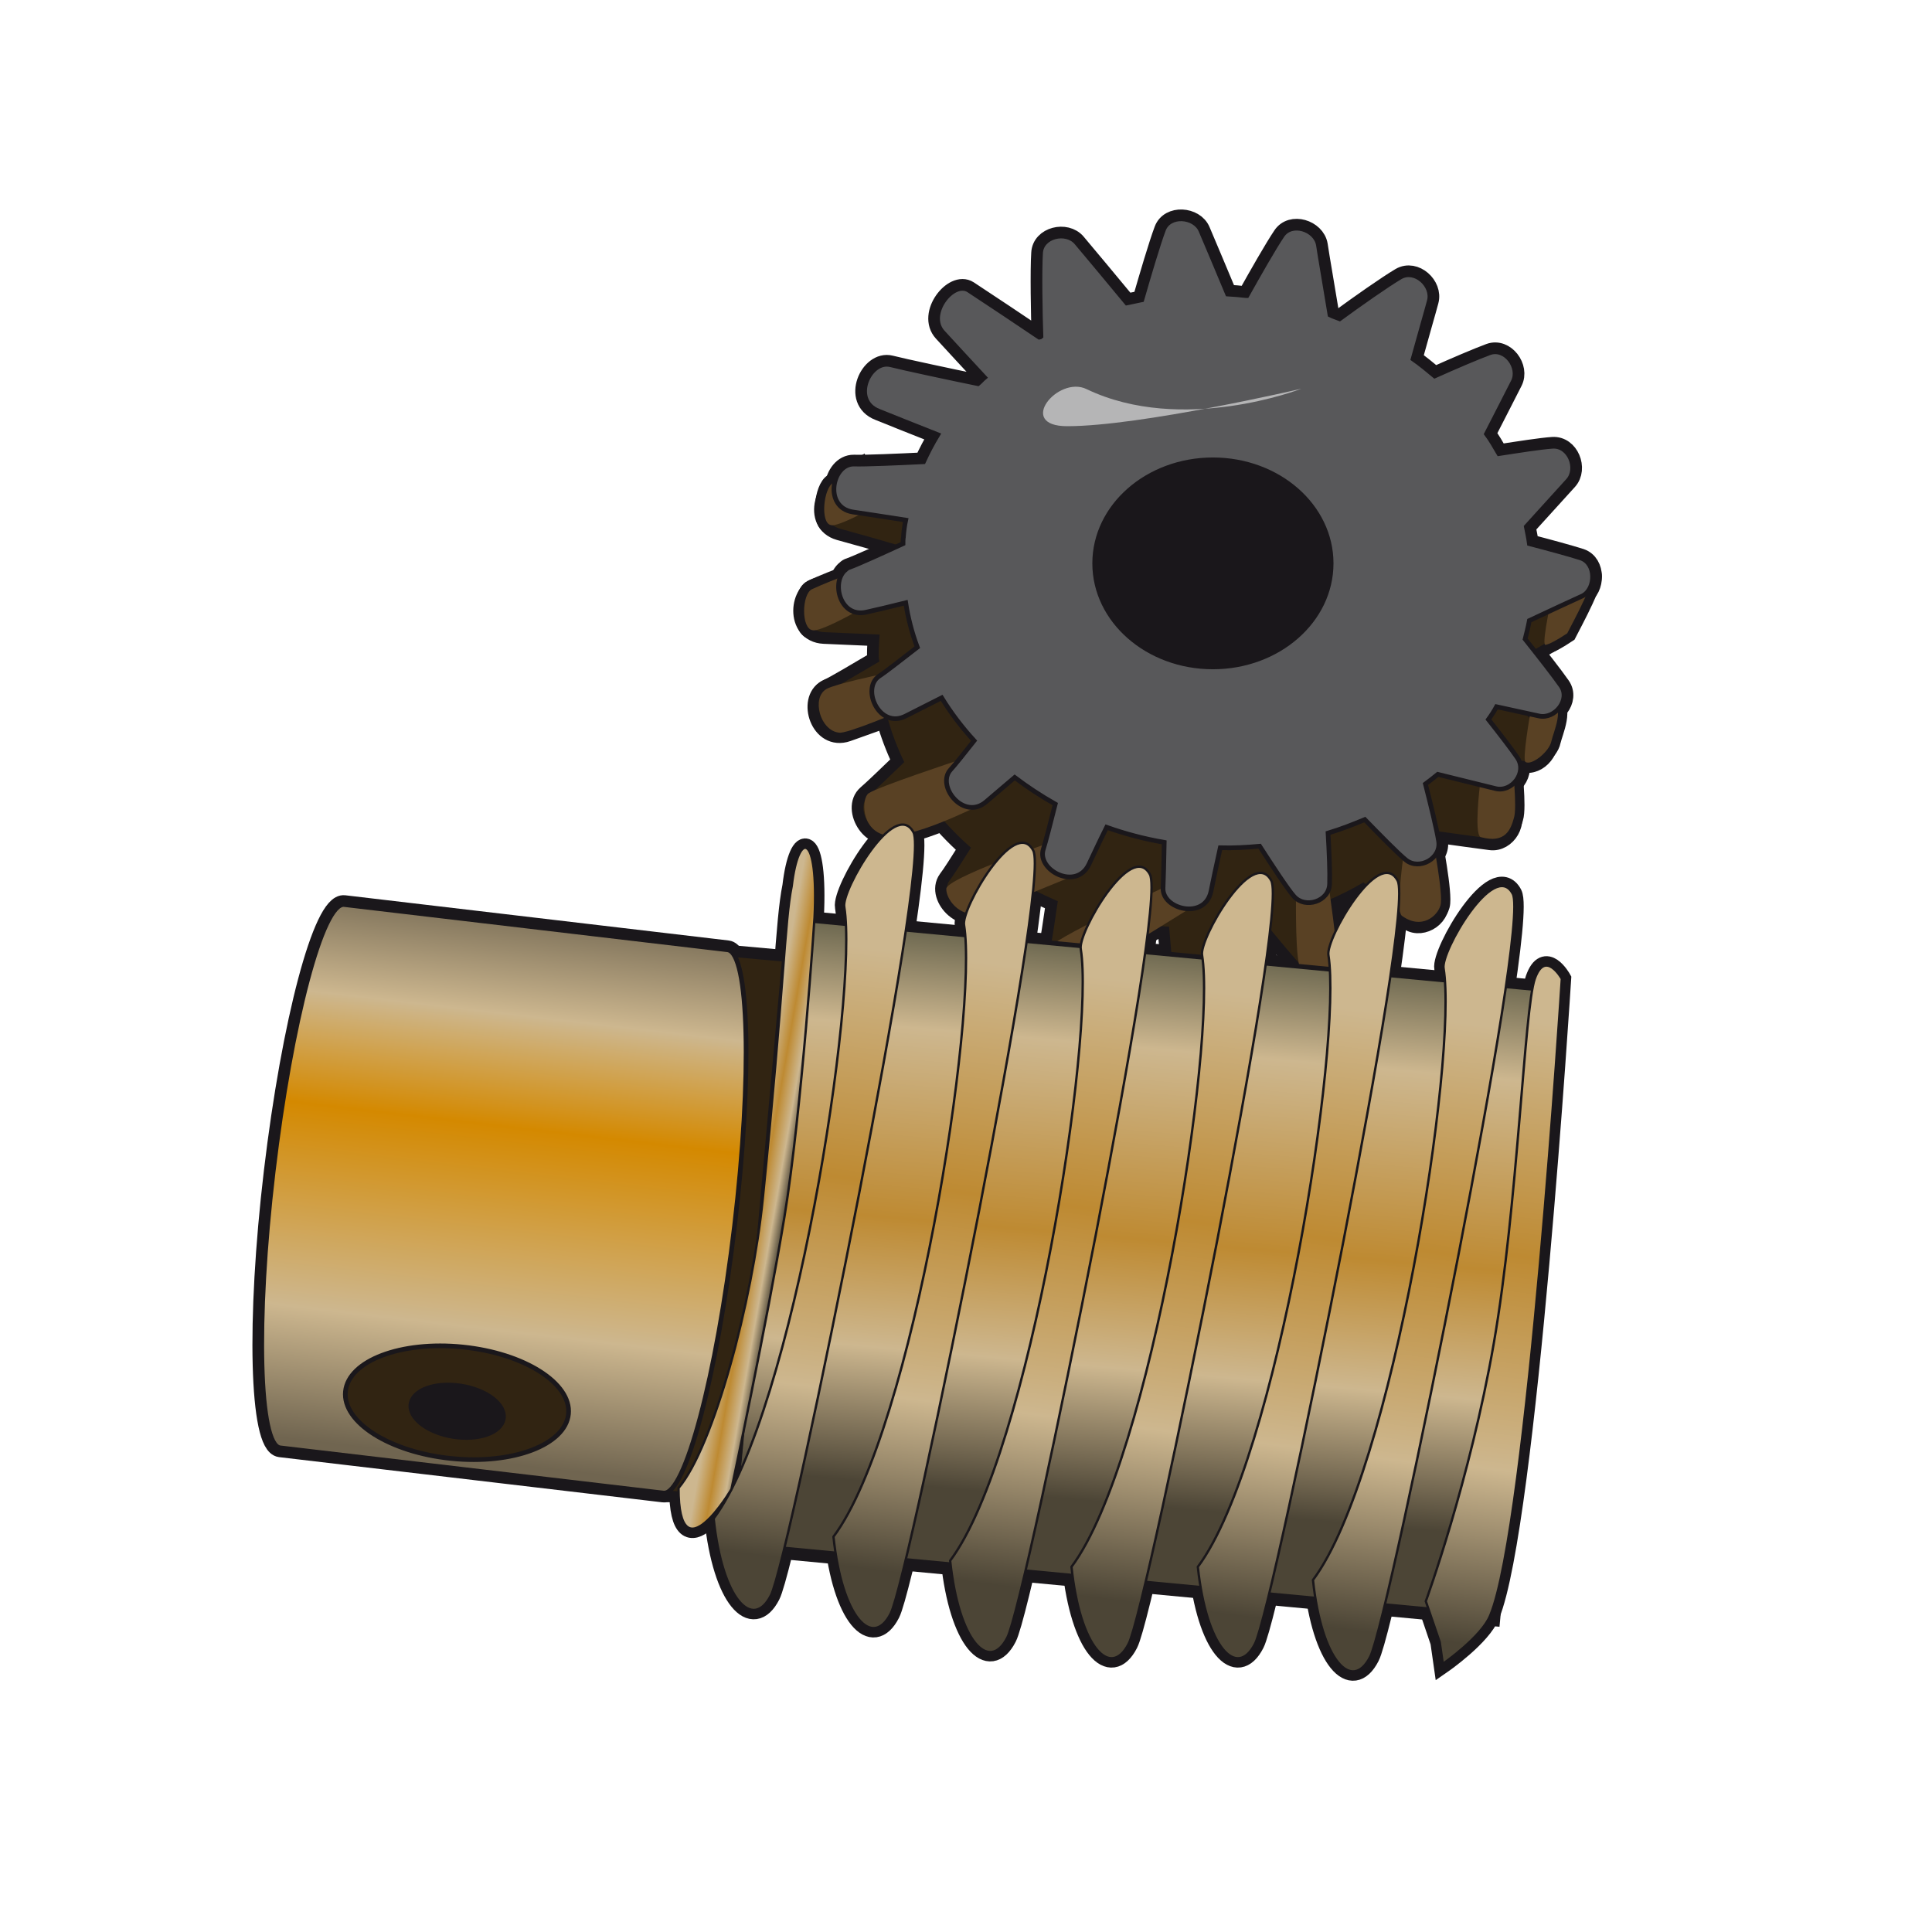 <?xml version="1.0" encoding="utf-8"?>
<!-- Generator: Adobe Illustrator 19.0.0, SVG Export Plug-In . SVG Version: 6.00 Build 0)  -->
<svg version="1.1" id="Camada_1" xmlns="http://www.w3.org/2000/svg" xmlns:xlink="http://www.w3.org/1999/xlink" x="0px" y="0px"
	 viewBox="0 0 500 500" style="enable-background:new 0 0 500 500;" xml:space="preserve">
<style type="text/css">
	.st0{fill:#1A171B;stroke:#1A171B;stroke-width:4.836;stroke-miterlimit:10;}
	.st1{fill:#312412;stroke:#1A171B;stroke-width:1.209;stroke-miterlimit:10;}
	.st2{fill:#594124;}
	.st3{fill:#58585A;stroke:#1A171B;stroke-width:1.209;stroke-miterlimit:10;}
	.st4{fill:#1A171B;stroke:#1A171B;stroke-width:1.209;stroke-miterlimit:10;}
	.st5{fill:url(#XMLID_96_);stroke:#1A171B;stroke-width:1.209;stroke-miterlimit:10;}
	.st6{fill:url(#XMLID_97_);stroke:#1A171B;stroke-width:1.209;stroke-miterlimit:10;}
	.st7{fill:url(#XMLID_98_);stroke:#1A171B;stroke-width:0.605;stroke-miterlimit:10;}
	.st8{fill:url(#XMLID_99_);stroke:#1A171B;stroke-width:0.605;stroke-miterlimit:10;}
	.st9{fill:url(#XMLID_100_);stroke:#1A171B;stroke-width:0.605;stroke-miterlimit:10;}
	.st10{fill:url(#XMLID_101_);stroke:#1A171B;stroke-width:0.605;stroke-miterlimit:10;}
	.st11{fill:url(#XMLID_102_);stroke:#1A171B;stroke-width:0.605;stroke-miterlimit:10;}
	.st12{fill:url(#XMLID_103_);stroke:#1A171B;stroke-width:0.605;stroke-miterlimit:10;}
	.st13{fill:url(#XMLID_104_);stroke:#1A171B;stroke-width:0.605;stroke-miterlimit:10;}
	.st14{fill:url(#XMLID_105_);stroke:#1A171B;stroke-width:0.605;stroke-miterlimit:10;}
	.st15{opacity:0.72;fill:#D8D9DA;}
</style>
<path id="XMLID_94_" class="st0" d="M402,155.9c-2.9-0.6-8.5-1.5-13.7-2.2c-0.4-1.4-0.8-2.9-1.2-4.3c3.4-4.6,8.9-22.2,4.6-21.4
	c-2.9,0.6-8.5,2-13.6,3.4c-1.2-1.6-2.4-3.2-3.7-4.8c2-5.2,4.6-11.9,5.5-14.2c1.5-3.9-2.9-8.7-6.9-6.8c-2.9,1.4-8.7,4.6-13.5,7.5
	c-1.9-1.4-3.9-2.6-6-3.8c1-5.6,2.2-13,2.6-15.4c0.7-4.1-4.6-8-8.1-5.4c-3.2,2.4-10,8.4-14.5,12.4c-0.9-0.2-1.7-0.5-2.6-0.7
	c-1.5-5.5-4.2-14.9-4.9-17.7c-1.1-4-7.6-5.3-9.6-1.4c-1.7,3.3-5,10.9-7.4,16.4c-0.1,0-0.2,0-0.3,0c-1.6,0-3.2,0-4.7,0.1
	c-2.8-5-7.2-13.2-8.6-15.6c-2-3.6-8.6-3.4-9.7,0.8c-1,3.8-2.6,12.6-3.6,18.5c-1.3,0.4-2.6,0.8-3.8,1.3c-3.6-3.5-12.2-11.8-14.6-14.1
	c-3-2.9-9.2-0.7-9,3.6c0.2,4.6,1.6,15.8,2.3,21.5c-0.1,0.1-0.3,0.2-0.4,0.3c-4.9-2.6-16.3,8.9-13,11.9c-0.5,0.6-1,1.2-1.5,1.8
	c-6.5-0.7-19.8-2-23-2.5c-5.6-0.8-9.2,10.2-1.9,12.3c3.3,0.9,10.1,2.8,15.8,4.5c-1.1,2.4-2.1,4.9-2.9,7.4c-6,0.9-15.1,2.3-17.9,2.5
	c-5.6,0.5-6.7,12,1,12.4c2.9,0.1,8.5,0.4,13.8,0.6c-0.1,1.5-0.2,2.9-0.2,4.4c0,0.6,0,1.2,0.1,1.7c-4.9,2.9-11,6.5-13.1,7.5
	c-5,2.6-1.7,13.6,5.5,11.1c2.2-0.8,5.9-2.1,9.8-3.5c1.1,3.8,2.5,7.6,4.2,11.1c-3.6,3.5-7.5,7.2-9,8.5c-4.3,3.7,1.6,13.7,8,9.5
	c1.9-1.3,5.3-3.4,8.7-5.7c2.8,3.6,6,7,9.5,10.1c-2.2,3.5-4.3,6.8-5.3,8.1c-3.3,4.6,4.8,12.9,10,7.3c1.5-1.6,4-4.3,6.7-7.1
	c3.5,2.2,7.3,4.1,11.2,5.8c-0.7,4.9-1.5,10-1.9,12c-1.2,5.5,9.6,9.8,12.1,2.6c0.8-2.2,2.1-6.1,3.5-10.1c4.9,1.2,10,2,15.2,2.3
	c0.4,4.8,0.9,9.7,0.9,11.7c0.2,5.7,11.6,7.3,12.4-0.3c0.2-2.5,0.7-6.9,1.2-11.5c3.4-0.3,6.8-0.8,10.1-1.5c3.6,4.4,8.4,10.2,10.2,12
	c3.1,2.9,9.2,0.4,8.8-4.2c-0.2-2.8-1-8-1.8-13c3.1-1.3,6.1-2.8,9-4.5c4.3,3.6,9.7,8,11.8,9.3c3.6,2.3,9.1-1.4,7.8-5.9
	c-0.9-3.1-3-8.9-4.9-14.2c1-0.9,2-1.9,2.9-2.8c5.7,0.8,12.9,1.8,15.3,2.1c4.2,0.6,7.7-5,4.7-8.6c-1.7-2-5.1-5.6-8.5-9.1
	c0.6-1.2,1.2-2.3,1.8-3.5c4.6,0.5,9.4,1,11.2,1.2c4.1,0.4,7.7-5.1,4.9-8.4c-2.1-2.4-6.6-7.1-10.6-11c0.2-1.6,0.4-3.3,0.5-4.9
	c4.8-2.9,11-6.6,13.1-7.8C406.8,163.4,406.3,156.9,402,155.9z"/>
<path id="XMLID_93_" class="st0" d="M210.1,152.5c2.3-1.1,7.9-3.3,7.9-3.3l3.4,9.2c0,0-9.2,5.2-11.1,4.7
	C207.3,162.7,207.5,153.8,210.1,152.5z"/>
<path id="XMLID_92_" class="st0" d="M215.7,124.9c2.3-1.1,6.8-3.9,6.8-3.9l3.7,10.2c0,0-9.2,5.2-11.1,4.7
	C212.2,135.5,213.1,126.2,215.7,124.9z"/>
<path id="XMLID_91_" class="st0" d="M213.9,178.3c2.3-1.3,13.7-3.7,13.7-3.7l5.8,9.3c0,0-14.5,6.2-16.3,5.7
	C212.3,189.1,209.9,180.6,213.9,178.3z"/>
<path id="XMLID_90_" class="st0" d="M224.8,205.3c2.5-1.7,22.8-8.4,22.8-8.4l5.7,11.6c0,0-18.2,9.2-24.4,7.6
	C222.7,214.5,223,206.5,224.8,205.3z"/>
<path id="XMLID_89_" class="st0" d="M269.9,218.7c0,0-24.9,8.7-25,11.3c-0.1,2.5,3.2,7.4,8.4,6.4c2.1-0.4,26.1-10.4,26.1-10.4
	L269.9,218.7z"/>
<path id="XMLID_88_" class="st0" d="M300.5,230c0,0-29.3,13.5-29.2,15.6c-0.3,3.4,5.3,7.6,10.1,5.4s30.7-18.5,30.7-18.5L300.5,230z"
	/>
<path id="XMLID_87_" class="st0" d="M335.4,232.8c0,0-0.2,16.6,1.2,17.6c5.1,3.5,9.1-1.3,9.2-2.9c0.5-1.6-2-18.6-2-18.6L335.4,232.8
	z"/>
<path id="XMLID_86_" class="st0" d="M370.7,216.7l-7.6,5.6c0,0-1.9,13.6-0.3,14.7c5.1,3.7,9.2,0.1,10-2.7S370.7,216.7,370.7,216.7z"
	/>
<path id="XMLID_85_" class="st0" d="M391.4,197.8l-8.4,5.4c0,0-1.5,12.2,0.1,13.4c6.6,1.9,7.9-2.1,8.7-4.9
	C392.7,208.9,391.4,197.8,391.4,197.8z"/>
<path id="XMLID_84_" class="st0" d="M401.3,181.8c-3.9-0.8-5.3,3-5.3,3s-2.1,11.9-1.2,12.4c1.6,1,6.2-2.7,6.7-5.4
	C402,189.5,405.2,182.6,401.3,181.8z"/>
<path id="XMLID_83_" class="st0" d="M411.6,148.3c-3.7,0-9.7,4.8-9.7,4.8s-3,13.3-2,13.8c1-0.1,3.3-1.4,5.7-3
	C406.7,161.7,414.1,148.3,411.6,148.3z"/>
<path id="XMLID_82_" class="st0" d="M409.1,144.4c-2.8-0.9-8.3-2.4-13.3-3.7c-0.2-1.5-0.5-2.9-0.8-4.4c3.8-4.2,9.1-10,10.8-11.9
	c2.8-3.1,0.4-9.2-4-8.9c-3,0.2-8.7,1.1-13.9,1.9c-1-1.7-2-3.5-3.2-5.1c2.6-5,5.8-11.4,6.9-13.5c1.9-3.7-2-9-6.1-7.5
	c-3,1.1-9.1,3.7-14.2,6c-1.8-1.5-3.6-3-5.6-4.4c1.5-5.5,3.6-12.7,4.2-15c1.1-4-3.7-8.4-7.5-6.2c-3.4,2-10.8,7.2-15.7,10.8
	c-0.8-0.3-1.7-0.6-2.5-1c-0.9-5.6-2.6-15.3-3-18.1c-0.7-4.1-7-6.1-9.4-2.4c-2.1,3.1-6.2,10.3-9.1,15.5c-0.1,0-0.2,0-0.3,0
	c-1.6-0.2-3.1-0.3-4.7-0.4c-2.2-5.3-5.8-13.8-6.9-16.4c-1.6-3.8-8.2-4.3-9.7-0.2c-1.4,3.7-3.9,12.2-5.6,18.1
	c-1.3,0.3-2.6,0.5-3.9,0.8c-3.2-3.9-10.9-13.1-13-15.6c-2.7-3.2-9.1-1.7-9.3,2.7c-0.3,4.6-0.1,15.8,0.1,21.6
	c-0.1,0.1-0.3,0.2-0.4,0.2c-4.6-3.1-13.4-9-18.3-12.2c-4-2.6-11,6.2-6.7,10.9c2.6,2.8,7.7,8.4,10.8,11.7c-0.6,0.5-1.1,1.1-1.7,1.6
	c-6.4-1.3-19.5-4.1-22.6-4.9c-5.5-1.4-10.3,9.2-3.1,12c3.2,1.3,9.7,3.9,15.3,6.1c-1.4,2.3-2.6,4.6-3.7,7c-6,0.3-15.2,0.7-18,0.6
	c-5.7-0.1-7.9,11.2-0.3,12.4c2.9,0.4,8.4,1.3,13.7,2.1c-0.3,1.4-0.5,2.9-0.6,4.4c-0.1,0.6-0.1,1.2-0.1,1.7
	c-5.2,2.4-11.6,5.3-13.8,6.1c-0.4,0.1-0.7,0.3-1,0.6c-3.9,3-1.6,12.7,5.4,11c2.3-0.5,6.1-1.4,10.1-2.4c0.6,3.9,1.6,7.8,3,11.5
	c-4,3.1-8.2,6.4-9.9,7.5c-4.7,3.2,0.1,13.8,6.9,10.3c2.1-1.1,5.6-2.8,9.3-4.7c2.4,3.9,5.2,7.6,8.4,11.1c-2.6,3.3-5,6.3-6.1,7.5
	c-3.8,4.2,3.4,13.3,9.2,8.3c1.7-1.4,4.4-3.8,7.4-6.3c3.3,2.5,6.8,4.8,10.5,6.9c-1.2,4.8-2.5,9.8-3.1,11.7
	c-1.7,5.4,8.5,10.8,11.8,3.9c1-2.1,2.7-5.8,4.6-9.6c4.8,1.7,9.7,3,14.9,3.9c-0.1,4.9-0.2,9.8-0.3,11.7c-0.4,5.6,10.8,8.5,12.4,1
	c0.5-2.5,1.4-6.8,2.4-11.3c3.4,0.1,6.9-0.1,10.2-0.4c3.1,4.8,7.2,11.1,8.9,13c2.8,3.2,9.1,1.4,9.2-3.3c0.1-2.8-0.1-8-0.4-13.1
	c3.3-1,6.4-2.2,9.5-3.5c3.9,4,8.8,9,10.7,10.5c3.4,2.7,9.2-0.4,8.4-5c-0.5-3.1-2-9.2-3.4-14.7c1.1-0.8,2.2-1.7,3.2-2.5
	c5.6,1.4,12.6,3.1,15,3.7c4.2,1,8.2-4.2,5.6-8c-1.5-2.2-4.5-6.1-7.5-9.9c0.8-1.1,1.5-2.2,2.1-3.3c4.6,1,9.2,2,11,2.4
	c4.1,0.9,8.2-4.2,5.7-7.8c-1.8-2.6-5.8-7.7-9.3-12.1c0.4-1.6,0.8-3.2,1.1-4.8c5.1-2.4,11.6-5.4,13.8-6.4
	C413,152.4,413.2,145.8,409.1,144.4z"/>
<ellipse id="XMLID_81_" class="st0" cx="313.9" cy="145.8" rx="30.6" ry="26.8"/>
<rect id="XMLID_80_" x="196.5" y="246.6" transform="matrix(0.996 9.391694e-002 -9.391694e-002 0.996 32.1 -26.273)" class="st0" width="197.3" height="162.7"/>
<rect id="XMLID_79_" x="179.6" y="247.2" transform="matrix(0.996 9.003922e-002 -9.003922e-002 0.996 29.335 -15.654)" class="st0" width="17.1" height="140.2"/>
<path id="XMLID_78_" class="st0" d="M188.3,245.8l-99.2-11.7c-5.6-0.7-13.8,30.3-18.4,69.1c-4.6,38.8-3.7,70.8,1.8,71.5l99.2,11.7
	c5.6,0.7,13.8-30.3,18.4-69.1C194.7,278.5,193.9,246.5,188.3,245.8z"/>
<path id="XMLID_77_" class="st0" d="M339.8,408.9c2.2,21,10.1,29.1,14.8,19.9c2.5-4.8,13.4-55.4,22.9-104.3
	c8.7-45.1,16.3-88.9,14-93.2c-4.8-9-18.7,15.1-17.9,19.3C377.3,273.5,360.5,381.2,339.8,408.9z"/>
<path id="XMLID_76_" class="st0" d="M184.7,393c2.2,21,10.1,29.1,14.8,19.9c2.5-4.8,13.4-55.4,22.9-104.3
	c8.7-45.1,16.3-88.9,14-93.2c-4.8-9-18.7,15.1-17.9,19.3C222.2,257.6,205.4,365.3,184.7,393z"/>
<path id="XMLID_75_" class="st0" d="M204.9,229.3c1.7-14.6,7-14,5.9,8.1c0,0-3.3,50.3-7.8,77.6c-4.5,27.3-13.7,70.4-13.7,70.4
	s-13.7,23.2-13.7-0.3c9.1-10.8,19.1-48.2,21.8-74.8C203,254.7,203,238.7,204.9,229.3z"/>
<path id="XMLID_74_" class="st0" d="M404.2,253.3c0,0-4.3-7.7-7,0c-2.7,7.7-4.4,58.7-10.6,94.3c-6.2,35.6-17.6,66.8-17.6,66.8
	l3.6,10.6l0.8,5.6c0,0,10.1-7,12.3-12.6C395.3,394.9,404.2,253.3,404.2,253.3z"/>
<path id="XMLID_73_" class="st0" d="M310,405.5c2.2,21,10.1,29.1,14.8,19.9c2.5-4.8,13.4-55.4,22.9-104.3
	c8.7-45.1,16.3-88.9,14-93.2c-4.8-9-18.7,15.1-17.9,19.3C347.4,270.1,330.7,377.8,310,405.5z"/>
<path id="XMLID_72_" class="st0" d="M277.3,405.5c2.2,21,10.1,29.1,14.8,19.9c2.5-4.8,13.4-55.4,22.9-104.3
	c8.7-45.1,16.3-88.9,14-93.2c-4.8-9-18.7,15.1-17.9,19.3C314.8,270.1,298,377.8,277.3,405.5z"/>
<path id="XMLID_71_" class="st0" d="M245.9,403.9c2.2,21,10.1,29.1,14.8,19.9c2.5-4.8,13.4-55.4,22.9-104.3
	c8.7-45.1,16.3-88.9,14-93.2c-4.8-9-18.7,15.1-17.9,19.3C283.4,268.5,266.6,376.2,245.9,403.9z"/>
<path id="XMLID_70_" class="st0" d="M215.7,397.7c2.2,21,10.1,29.1,14.8,19.9c2.5-4.8,13.4-55.4,22.9-104.3
	c8.7-45.1,16.3-88.9,14-93.2c-4.8-9-18.7,15.1-17.9,19.3C253.2,262.3,236.4,370.1,215.7,397.7z"/>
<ellipse id="XMLID_69_" transform="matrix(0.995 0.101 -0.101 0.995 37.316 -10.096)" class="st0" cx="118.2" cy="363" rx="29" ry="14.5"/>
<ellipse id="XMLID_68_" transform="matrix(0.987 0.158 -0.158 0.987 59.287 -14.107)" class="st0" cx="118.3" cy="365.4" rx="12.1" ry="6.6"/>
<path id="XMLID_67_" class="st1" d="M402,155.9c-2.9-0.6-8.5-1.5-13.7-2.2c-0.4-1.4-0.8-2.9-1.2-4.3c3.4-4.6,8.9-22.2,4.6-21.4
	c-2.9,0.6-8.5,2-13.6,3.4c-1.2-1.6-2.4-3.2-3.7-4.8c2-5.2,4.6-11.9,5.5-14.2c1.5-3.9-2.9-8.7-6.9-6.8c-2.9,1.4-8.7,4.6-13.5,7.5
	c-1.9-1.4-3.9-2.6-6-3.8c1-5.6,2.2-13,2.6-15.4c0.7-4.1-4.6-8-8.1-5.4c-3.2,2.4-10,8.4-14.5,12.4c-0.9-0.2-1.7-0.5-2.6-0.7
	c-1.5-5.5-4.2-14.9-4.9-17.7c-1.1-4-7.6-5.3-9.6-1.4c-1.7,3.3-5,10.9-7.4,16.4c-0.1,0-0.2,0-0.3,0c-1.6,0-3.2,0-4.7,0.1
	c-2.8-5-7.2-13.2-8.6-15.6c-2-3.6-8.6-3.4-9.7,0.8c-1,3.8-2.6,12.6-3.6,18.5c-1.3,0.4-2.6,0.8-3.8,1.3c-3.6-3.5-12.2-11.8-14.6-14.1
	c-3-2.9-9.2-0.7-9,3.6c0.2,4.6,1.6,15.8,2.3,21.5c-0.1,0.1-0.3,0.2-0.4,0.3c-4.9-2.6-16.3,8.9-13,11.9c-0.5,0.6-1,1.2-1.5,1.8
	c-6.5-0.7-19.8-2-23-2.5c-5.6-0.8-9.2,10.2-1.9,12.3c3.3,0.9,10.1,2.8,15.8,4.5c-1.1,2.4-2.1,4.9-2.9,7.4c-6,0.9-15.1,2.3-17.9,2.5
	c-5.6,0.5-6.7,12,1,12.4c2.9,0.1,8.5,0.4,13.8,0.6c-0.1,1.5-0.2,2.9-0.2,4.4c0,0.6,0,1.2,0.1,1.7c-4.9,2.9-11,6.5-13.1,7.5
	c-5,2.6-1.7,13.6,5.5,11.1c2.2-0.8,5.9-2.1,9.8-3.5c1.1,3.8,2.5,7.6,4.2,11.1c-3.6,3.5-7.5,7.2-9,8.5c-4.3,3.7,1.6,13.7,8,9.5
	c1.9-1.3,5.3-3.4,8.7-5.7c2.8,3.6,6,7,9.5,10.1c-2.2,3.5-4.3,6.8-5.3,8.1c-3.3,4.6,4.8,12.9,10,7.3c1.5-1.6,4-4.3,6.7-7.1
	c3.5,2.2,7.3,4.1,11.2,5.8c-0.7,4.9-1.5,10-1.9,12c-1.2,5.5,9.6,9.8,12.1,2.6c0.8-2.2,2.1-6.1,3.5-10.1c4.9,1.2,10,2,15.2,2.3
	c0.4,4.8,0.9,9.7,0.9,11.7c0.2,5.7,11.6,7.3,12.4-0.3c0.2-2.5,0.7-6.9,1.2-11.5c3.4-0.3,6.8-0.8,10.1-1.5c3.6,4.4,8.4,10.2,10.2,12
	c3.1,2.9,9.2,0.4,8.8-4.2c-0.2-2.8-1-8-1.8-13c3.1-1.3,6.1-2.8,9-4.5c4.3,3.6,9.7,8,11.8,9.3c3.6,2.3,9.1-1.4,7.8-5.9
	c-0.9-3.1-3-8.9-4.9-14.2c1-0.9,2-1.9,2.9-2.8c5.7,0.8,12.9,1.8,15.3,2.1c4.2,0.6,7.7-5,4.7-8.6c-1.7-2-5.1-5.6-8.5-9.1
	c0.6-1.2,1.2-2.3,1.8-3.5c4.6,0.5,9.4,1,11.2,1.2c4.1,0.4,7.7-5.1,4.9-8.4c-2.1-2.4-6.6-7.1-10.6-11c0.2-1.6,0.4-3.3,0.5-4.9
	c4.8-2.9,11-6.6,13.1-7.8C406.8,163.4,406.3,156.9,402,155.9z"/>
<path id="XMLID_66_" class="st2" d="M210.1,152.5c2.3-1.1,7.9-3.3,7.9-3.3l3.4,9.2c0,0-9.2,5.2-11.1,4.7
	C207.3,162.7,207.5,153.8,210.1,152.5z"/>
<path id="XMLID_65_" class="st2" d="M215.7,124.9c2.3-1.1,6.8-3.9,6.8-3.9l3.7,10.2c0,0-9.2,5.2-11.1,4.7
	C212.2,135.5,213.1,126.2,215.7,124.9z"/>
<path id="XMLID_64_" class="st2" d="M213.9,178.3c2.3-1.3,13.7-3.7,13.7-3.7l5.8,9.3c0,0-14.5,6.2-16.3,5.7
	C212.3,189.1,209.9,180.6,213.9,178.3z"/>
<path id="XMLID_63_" class="st2" d="M224.8,205.3c2.5-1.7,22.8-8.4,22.8-8.4l5.7,11.6c0,0-18.2,9.2-24.4,7.6
	C222.7,214.5,223,206.5,224.8,205.3z"/>
<path id="XMLID_62_" class="st2" d="M269.9,218.7c0,0-24.9,8.7-25,11.3c-0.1,2.5,3.2,7.4,8.4,6.4c2.1-0.4,26.1-10.4,26.1-10.4
	L269.9,218.7z"/>
<path id="XMLID_61_" class="st2" d="M300.5,230c0,0-29.3,13.5-29.2,15.6c-0.3,3.4,5.3,7.6,10.1,5.4s30.7-18.5,30.7-18.5L300.5,230z"
	/>
<path id="XMLID_60_" class="st2" d="M335.4,232.8c0,0-0.2,16.6,1.2,17.6c5.1,3.5,9.1-1.3,9.2-2.9c0.5-1.6-2-18.6-2-18.6L335.4,232.8
	z"/>
<path id="XMLID_59_" class="st2" d="M370.7,216.7l-7.6,5.6c0,0-1.9,13.6-0.3,14.7c5.1,3.7,9.2,0.1,10-2.7S370.7,216.7,370.7,216.7z"
	/>
<path id="XMLID_58_" class="st2" d="M391.4,197.8l-8.4,5.4c0,0-1.5,12.2,0.1,13.4c6.6,1.9,7.9-2.1,8.7-4.9
	C392.7,208.9,391.4,197.8,391.4,197.8z"/>
<path id="XMLID_57_" class="st2" d="M401.3,181.8c-3.9-0.8-5.3,3-5.3,3s-2.1,11.9-1.2,12.4c1.6,1,6.2-2.7,6.7-5.4
	C402,189.5,405.2,182.6,401.3,181.8z"/>
<path id="XMLID_56_" class="st2" d="M411.6,148.3c-3.7,0-9.7,4.8-9.7,4.8s-3,13.3-2,13.8c1-0.1,3.3-1.4,5.7-3
	C406.7,161.7,414.1,148.3,411.6,148.3z"/>
<path id="XMLID_37_" class="st3" d="M409.1,144.4c-2.8-0.9-8.3-2.4-13.3-3.7c-0.2-1.5-0.5-2.9-0.8-4.4c3.8-4.2,9.1-10,10.8-11.9
	c2.8-3.1,0.4-9.2-4-8.9c-3,0.2-8.7,1.1-13.9,1.9c-1-1.7-2-3.5-3.2-5.1c2.6-5,5.8-11.4,6.9-13.5c1.9-3.7-2-9-6.1-7.5
	c-3,1.1-9.1,3.7-14.2,6c-1.8-1.5-3.6-3-5.6-4.4c1.5-5.5,3.6-12.7,4.2-15c1.1-4-3.7-8.4-7.5-6.2c-3.4,2-10.8,7.2-15.7,10.8
	c-0.8-0.3-1.7-0.6-2.5-1c-0.9-5.6-2.6-15.3-3-18.1c-0.7-4.1-7-6.1-9.4-2.4c-2.1,3.1-6.2,10.3-9.1,15.5c-0.1,0-0.2,0-0.3,0
	c-1.6-0.2-3.1-0.3-4.7-0.4c-2.2-5.3-5.8-13.8-6.9-16.4c-1.6-3.8-8.2-4.3-9.7-0.2c-1.4,3.7-3.9,12.2-5.6,18.1
	c-1.3,0.3-2.6,0.5-3.9,0.8c-3.2-3.9-10.9-13.1-13-15.6c-2.7-3.2-9.1-1.7-9.3,2.7c-0.3,4.6-0.1,15.8,0.1,21.6
	c-0.1,0.1-0.3,0.2-0.4,0.2c-4.6-3.1-13.4-9-18.3-12.2c-4-2.6-11,6.2-6.7,10.9c2.6,2.8,7.7,8.4,10.8,11.7c-0.6,0.5-1.1,1.1-1.7,1.6
	c-6.4-1.3-19.5-4.1-22.6-4.9c-5.5-1.4-10.3,9.2-3.1,12c3.2,1.3,9.7,3.9,15.3,6.1c-1.4,2.3-2.6,4.6-3.7,7c-6,0.3-15.2,0.7-18,0.6
	c-5.7-0.1-7.9,11.2-0.3,12.4c2.9,0.4,8.4,1.3,13.7,2.1c-0.3,1.4-0.5,2.9-0.6,4.4c-0.1,0.6-0.1,1.2-0.1,1.7
	c-5.2,2.4-11.6,5.3-13.8,6.1c-0.4,0.1-0.7,0.3-1,0.6c-3.9,3-1.6,12.7,5.4,11c2.3-0.5,6.1-1.4,10.1-2.4c0.6,3.9,1.6,7.8,3,11.5
	c-4,3.1-8.2,6.4-9.9,7.5c-4.7,3.2,0.1,13.8,6.9,10.3c2.1-1.1,5.6-2.8,9.3-4.7c2.4,3.9,5.2,7.6,8.4,11.1c-2.6,3.3-5,6.3-6.1,7.5
	c-3.8,4.2,3.4,13.3,9.2,8.3c1.7-1.4,4.4-3.8,7.4-6.3c3.3,2.5,6.8,4.8,10.5,6.9c-1.2,4.8-2.5,9.8-3.1,11.7
	c-1.7,5.4,8.5,10.8,11.8,3.9c1-2.1,2.7-5.8,4.6-9.6c4.8,1.7,9.7,3,14.9,3.9c-0.1,4.9-0.2,9.8-0.3,11.7c-0.4,5.6,10.8,8.5,12.4,1
	c0.5-2.5,1.4-6.8,2.4-11.3c3.4,0.1,6.9-0.1,10.2-0.4c3.1,4.8,7.2,11.1,8.9,13c2.8,3.2,9.1,1.4,9.2-3.3c0.1-2.8-0.1-8-0.4-13.1
	c3.3-1,6.4-2.2,9.5-3.5c3.9,4,8.8,9,10.7,10.5c3.4,2.7,9.2-0.4,8.4-5c-0.5-3.1-2-9.2-3.4-14.7c1.1-0.8,2.2-1.7,3.2-2.5
	c5.6,1.4,12.6,3.1,15,3.7c4.2,1,8.2-4.2,5.6-8c-1.5-2.2-4.5-6.1-7.5-9.9c0.8-1.1,1.5-2.2,2.1-3.3c4.6,1,9.2,2,11,2.4
	c4.1,0.9,8.2-4.2,5.7-7.8c-1.8-2.6-5.8-7.7-9.3-12.1c0.4-1.6,0.8-3.2,1.1-4.8c5.1-2.4,11.6-5.4,13.8-6.4
	C413,152.4,413.2,145.8,409.1,144.4z"/>
<ellipse id="XMLID_36_" class="st4" cx="313.9" cy="145.8" rx="30.6" ry="26.8"/>
<linearGradient id="XMLID_96_" gradientUnits="userSpaceOnUse" x1="303.537" y1="235.565" x2="290.642" y2="408.848" gradientTransform="matrix(1 1.290000e-002 -1.290000e-002 1 2.485 -0.505)">
	<stop  offset="0" style="stop-color:#50503D"/>
	<stop  offset="0.188" style="stop-color:#CDB78F"/>
	<stop  offset="0.473" style="stop-color:#BE8A32"/>
	<stop  offset="0.667" style="stop-color:#CDB78F"/>
	<stop  offset="0.867" style="stop-color:#4C4536"/>
</linearGradient>
<polygon id="XMLID_35_" class="st5" points="385.7,418.1 189.3,399.6 204.6,237.7 401,256.2 "/>
<rect id="XMLID_34_" x="179.6" y="247.2" transform="matrix(0.996 9.003922e-002 -9.003922e-002 0.996 29.335 -15.654)" class="st1" width="17.1" height="140.2"/>
<linearGradient id="XMLID_97_" gradientUnits="userSpaceOnUse" x1="139.631" y1="231.118" x2="119.885" y2="400.372">
	<stop  offset="0" style="stop-color:#6A604C"/>
	<stop  offset="0.188" style="stop-color:#CDB78F"/>
	<stop  offset="0.358" style="stop-color:#D48900"/>
	<stop  offset="0.667" style="stop-color:#CDB78F"/>
	<stop  offset="0.867" style="stop-color:#706550"/>
</linearGradient>
<path id="XMLID_33_" class="st6" d="M188.3,245.8l-99.2-11.7c-5.6-0.7-13.8,30.3-18.4,69.1c-4.6,38.8-3.7,70.8,1.8,71.5l99.2,11.7
	c5.6,0.7,13.8-30.3,18.4-69.1C194.7,278.5,193.9,246.5,188.3,245.8z"/>
<linearGradient id="XMLID_98_" gradientUnits="userSpaceOnUse" x1="377.92" y1="228.751" x2="349.711" y2="452.006">
	<stop  offset="0.158" style="stop-color:#CDB78F"/>
	<stop  offset="0.424" style="stop-color:#BE8A32"/>
	<stop  offset="0.667" style="stop-color:#CDB78F"/>
	<stop  offset="0.867" style="stop-color:#4C4536"/>
</linearGradient>
<path id="XMLID_32_" class="st7" d="M339.8,408.9c2.2,21,10.1,29.1,14.8,19.9c2.5-4.8,13.4-55.4,22.9-104.3
	c8.7-45.1,16.3-88.9,14-93.2c-4.8-9-18.7,15.1-17.9,19.3C377.3,273.5,360.5,381.2,339.8,408.9z"/>
<linearGradient id="XMLID_99_" gradientUnits="userSpaceOnUse" x1="223.263" y1="209.21" x2="195.054" y2="432.464">
	<stop  offset="0.158" style="stop-color:#CDB78F"/>
	<stop  offset="0.424" style="stop-color:#BE8A32"/>
	<stop  offset="0.667" style="stop-color:#CDB78F"/>
	<stop  offset="0.867" style="stop-color:#4C4536"/>
</linearGradient>
<path id="XMLID_31_" class="st8" d="M184.7,393c2.2,21,10.1,29.1,14.8,19.9c2.5-4.8,13.4-55.4,22.9-104.3
	c8.7-45.1,16.3-88.9,14-93.2c-4.8-9-18.7,15.1-17.9,19.3C222.2,257.6,205.4,365.3,184.7,393z"/>
<linearGradient id="XMLID_100_" gradientUnits="userSpaceOnUse" x1="191.044" y1="307.036" x2="206.313" y2="309.668">
	<stop  offset="0.158" style="stop-color:#CDB78F"/>
	<stop  offset="0.424" style="stop-color:#BE8A32"/>
	<stop  offset="0.667" style="stop-color:#CDB78F"/>
	<stop  offset="0.867" style="stop-color:#4C4536"/>
</linearGradient>
<path id="XMLID_30_" class="st9" d="M204.9,229.3c1.7-14.6,7-14,5.9,8.1c0,0-3.3,50.3-7.8,77.6c-4.5,27.3-13.7,70.4-13.7,70.4
	s-13.7,23.2-13.7-0.3c9.1-10.8,19.1-48.2,21.8-74.8C203,254.7,203,238.7,204.9,229.3z"/>
<linearGradient id="XMLID_101_" gradientUnits="userSpaceOnUse" x1="402.26" y1="228.556" x2="373.596" y2="455.417">
	<stop  offset="0.158" style="stop-color:#CDB78F"/>
	<stop  offset="0.424" style="stop-color:#BE8A32"/>
	<stop  offset="0.667" style="stop-color:#CDB78F"/>
	<stop  offset="0.867" style="stop-color:#4C4536"/>
</linearGradient>
<path id="XMLID_29_" class="st10" d="M404.2,253.3c0,0-4.3-7.7-7,0c-2.7,7.7-4.4,58.7-10.6,94.3c-6.2,35.6-17.6,66.8-17.6,66.8
	l3.6,10.6l0.8,5.6c0,0,10.1-7,12.3-12.6C395.3,394.9,404.2,253.3,404.2,253.3z"/>
<linearGradient id="XMLID_102_" gradientUnits="userSpaceOnUse" x1="348.105" y1="224.984" x2="319.896" y2="448.238">
	<stop  offset="0.158" style="stop-color:#CDB78F"/>
	<stop  offset="0.424" style="stop-color:#BE8A32"/>
	<stop  offset="0.667" style="stop-color:#CDB78F"/>
	<stop  offset="0.867" style="stop-color:#4C4536"/>
</linearGradient>
<path id="XMLID_28_" class="st11" d="M310,405.5c2.2,21,10.1,29.1,14.8,19.9c2.5-4.8,13.4-55.4,22.9-104.3
	c8.7-45.1,16.3-88.9,14-93.2c-4.8-9-18.7,15.1-17.9,19.3C347.4,270.1,330.7,377.8,310,405.5z"/>
<linearGradient id="XMLID_103_" gradientUnits="userSpaceOnUse" x1="315.967" y1="220.923" x2="287.758" y2="444.178">
	<stop  offset="0.158" style="stop-color:#CDB78F"/>
	<stop  offset="0.424" style="stop-color:#BE8A32"/>
	<stop  offset="0.667" style="stop-color:#CDB78F"/>
	<stop  offset="0.867" style="stop-color:#4C4536"/>
</linearGradient>
<path id="XMLID_27_" class="st12" d="M277.3,405.5c2.2,21,10.1,29.1,14.8,19.9c2.5-4.8,13.4-55.4,22.9-104.3
	c8.7-45.1,16.3-88.9,14-93.2c-4.8-9-18.7,15.1-17.9,19.3C314.8,270.1,298,377.8,277.3,405.5z"/>
<linearGradient id="XMLID_104_" gradientUnits="userSpaceOnUse" x1="284.869" y1="216.994" x2="256.66" y2="440.248">
	<stop  offset="0.158" style="stop-color:#CDB78F"/>
	<stop  offset="0.424" style="stop-color:#BE8A32"/>
	<stop  offset="0.667" style="stop-color:#CDB78F"/>
	<stop  offset="0.867" style="stop-color:#4C4536"/>
</linearGradient>
<path id="XMLID_26_" class="st13" d="M245.9,403.9c2.2,21,10.1,29.1,14.8,19.9c2.5-4.8,13.4-55.4,22.9-104.3
	c8.7-45.1,16.3-88.9,14-93.2c-4.8-9-18.7,15.1-17.9,19.3C283.4,268.5,266.6,376.2,245.9,403.9z"/>
<linearGradient id="XMLID_105_" gradientUnits="userSpaceOnUse" x1="254.365" y1="213.14" x2="226.156" y2="436.394">
	<stop  offset="0.158" style="stop-color:#CDB78F"/>
	<stop  offset="0.424" style="stop-color:#BE8A32"/>
	<stop  offset="0.667" style="stop-color:#CDB78F"/>
	<stop  offset="0.867" style="stop-color:#4C4536"/>
</linearGradient>
<path id="XMLID_25_" class="st14" d="M215.7,397.7c2.2,21,10.1,29.1,14.8,19.9c2.5-4.8,13.4-55.4,22.9-104.3
	c8.7-45.1,16.3-88.9,14-93.2c-4.8-9-18.7,15.1-17.9,19.3C253.2,262.3,236.4,370.1,215.7,397.7z"/>
<ellipse id="XMLID_24_" transform="matrix(0.995 0.101 -0.101 0.995 37.316 -10.096)" class="st1" cx="118.2" cy="363" rx="29" ry="14.5"/>
<ellipse id="XMLID_23_" transform="matrix(0.987 0.158 -0.158 0.987 59.287 -14.107)" class="st4" cx="118.3" cy="365.4" rx="12.1" ry="6.6"/>
<path id="XMLID_20_" class="st15" d="M336.8,100.6c0,0-30.8,12-55.6,0.1c-7.4-3.6-18.3,9.6-5,9.6
	C295.2,110.3,336.8,100.6,336.8,100.6z"/>
</svg>
